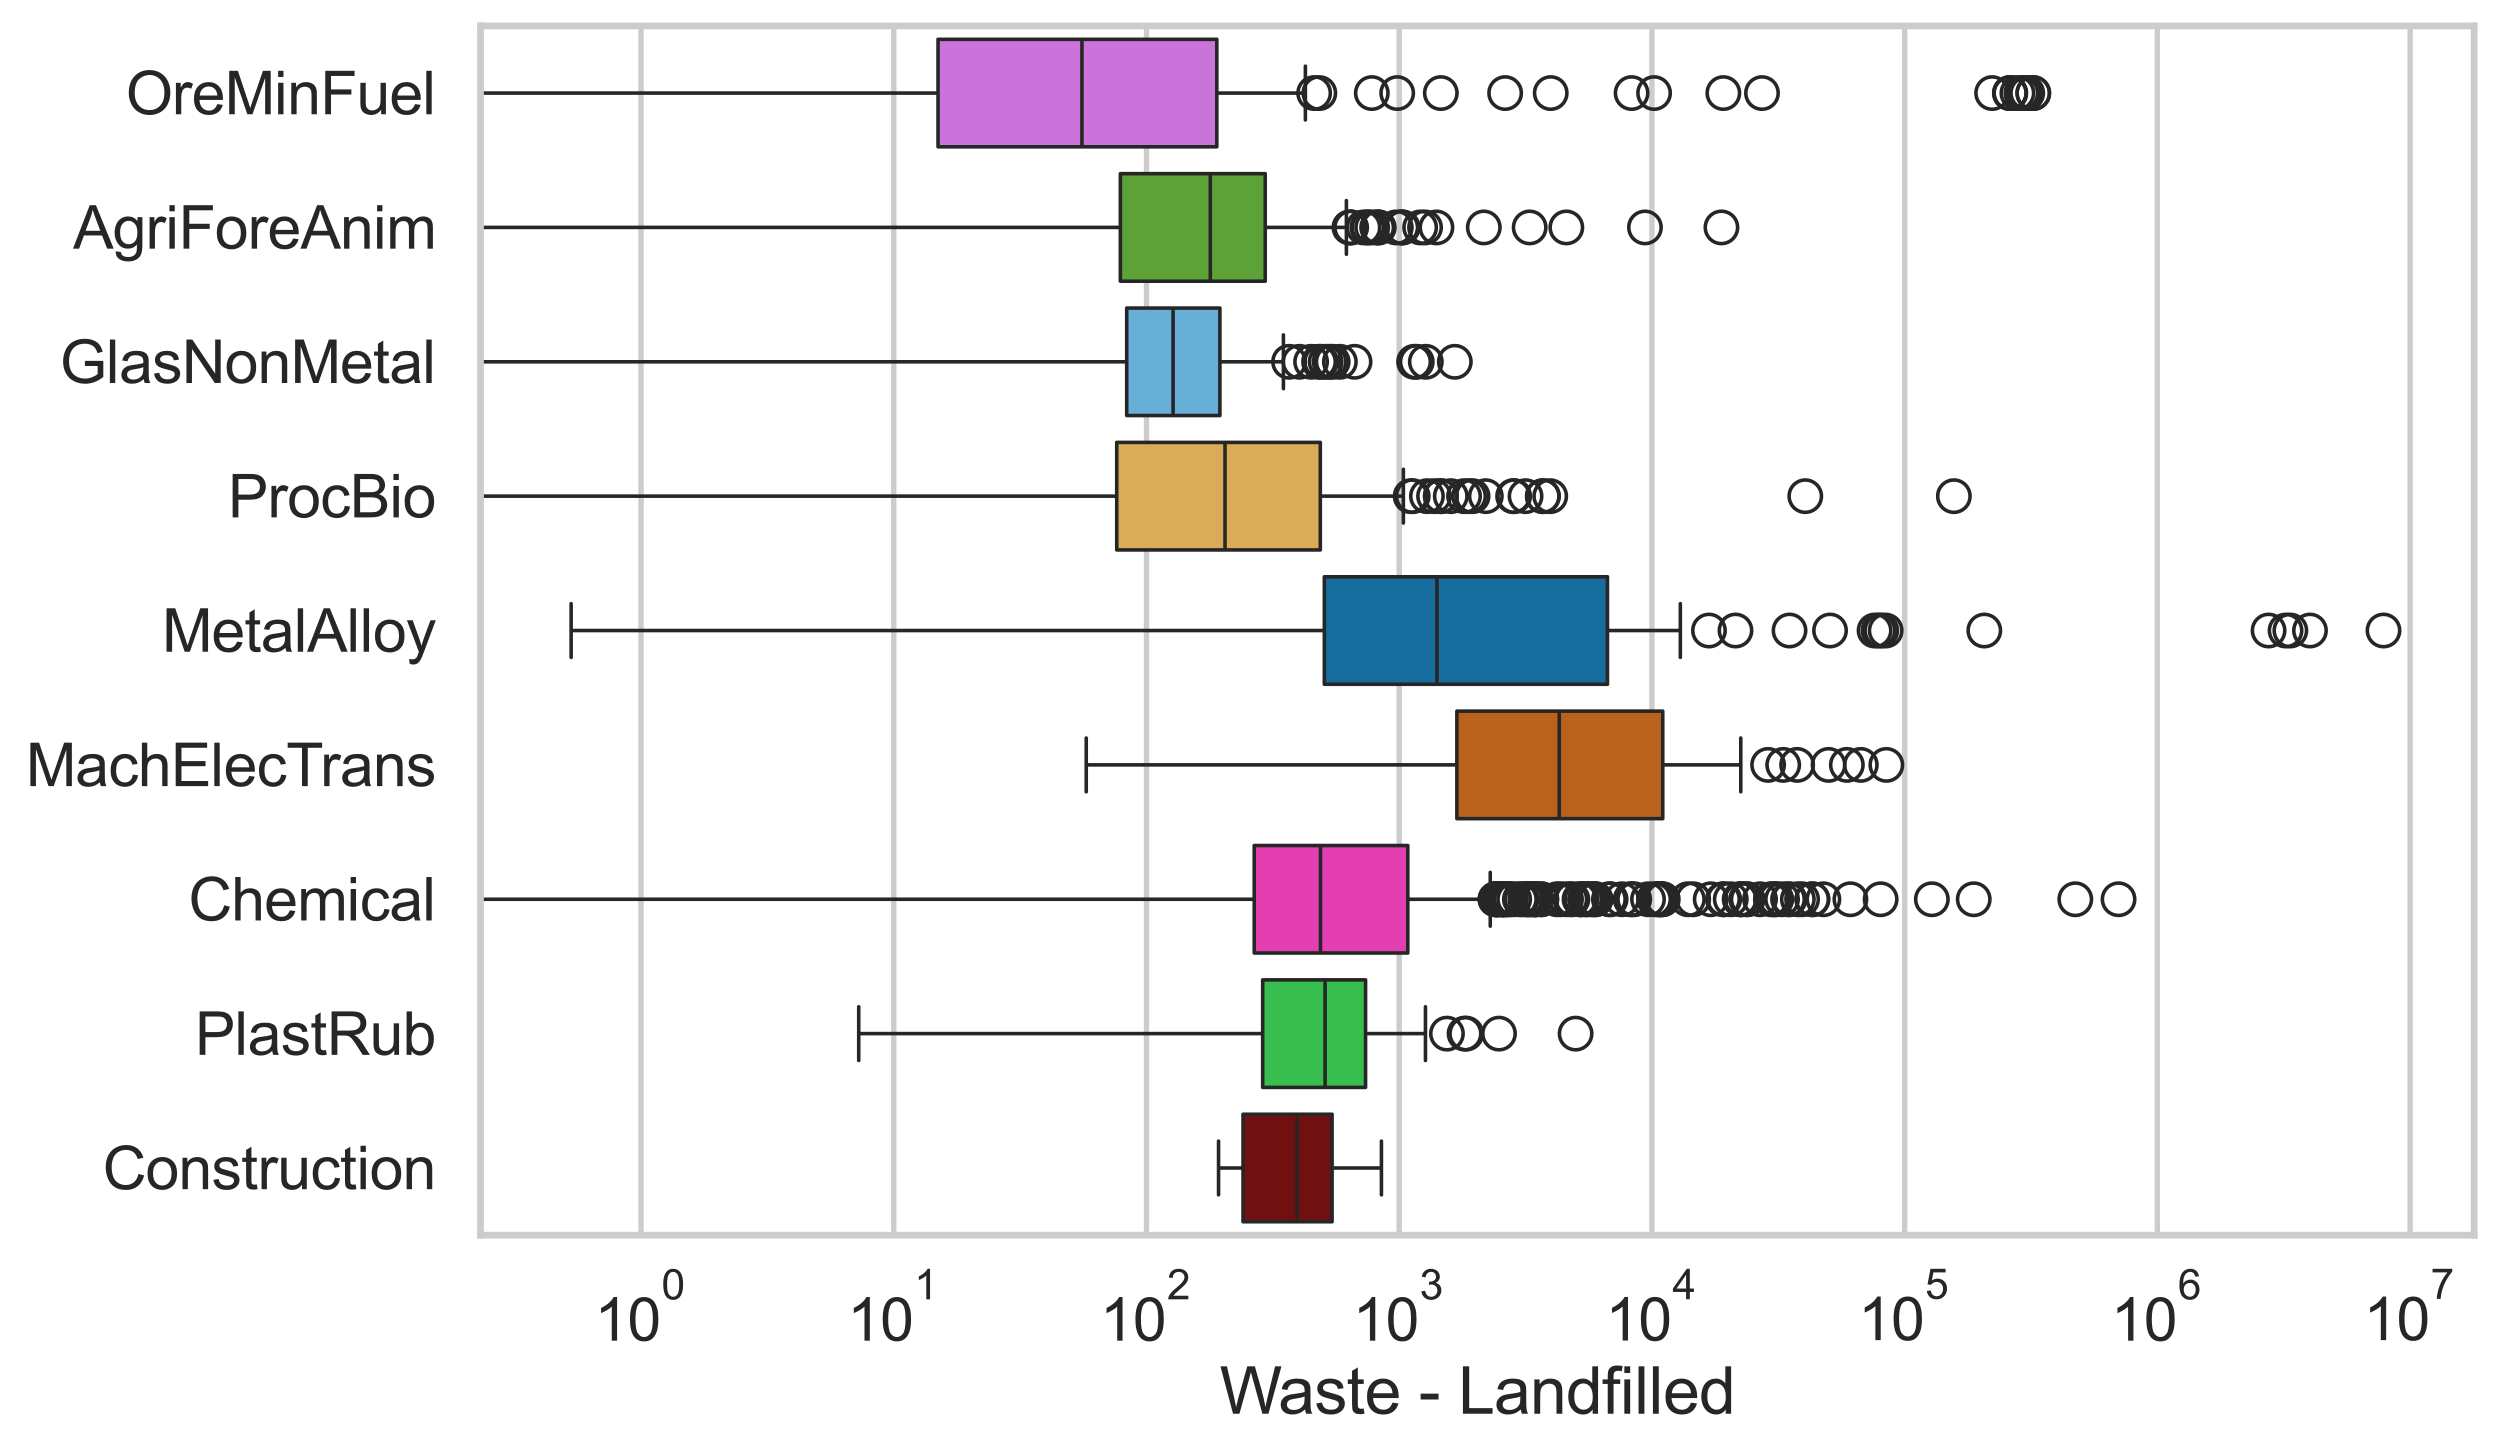 <?xml version="1.0" encoding="utf-8" standalone="no"?>
<!DOCTYPE svg PUBLIC "-//W3C//DTD SVG 1.1//EN"
  "http://www.w3.org/Graphics/SVG/1.1/DTD/svg11.dtd">
<svg xmlns:xlink="http://www.w3.org/1999/xlink" width="695.577pt" height="404.121pt" viewBox="0 0 695.577 404.121" xmlns="http://www.w3.org/2000/svg" version="1.1">
 <defs>
  <style type="text/css">*{stroke-linejoin: round; stroke-linecap: butt}</style>
 </defs>
 <g id="figure_1">
  <g id="patch_1">
   <path d="M 0 404.121 
L 695.577 404.121 
L 695.577 0 
L 0 0 
z
" style="fill: #ffffff"/>
  </g>
  <g id="axes_1">
   <g id="patch_2">
    <path d="M 133.697 343.665 
L 688.377 343.665 
L 688.377 7.2 
L 133.697 7.2 
z
" style="fill: #ffffff"/>
   </g>
   <g id="matplotlib.axis_1">
    <g id="xtick_1">
     <g id="line2d_1">
      <path d="M 178.354 343.665 
L 178.354 7.2 
" clip-path="url(#p65a5000cfd)" style="fill: none; stroke: #cccccc; stroke-width: 1.5; stroke-linecap: round"/>
     </g>
     <g id="text_1">
      <!-- $\mathdefault{10^{0}}$ -->
      <g style="fill: #262626" transform="translate(165.401 373.18) scale(0.165 -0.165)">
       <defs>
        <path id="ArialMT-31" d="M 2384 0 
L 1822 0 
L 1822 3584 
Q 1619 3391 1289 3197 
Q 959 3003 697 2906 
L 697 3450 
Q 1169 3672 1522 3987 
Q 1875 4303 2022 4600 
L 2384 4600 
L 2384 0 
z
" transform="scale(0.016)"/>
        <path id="ArialMT-30" d="M 266 2259 
Q 266 3072 433 3567 
Q 600 4063 929 4331 
Q 1259 4600 1759 4600 
Q 2128 4600 2406 4451 
Q 2684 4303 2865 4023 
Q 3047 3744 3150 3342 
Q 3253 2941 3253 2259 
Q 3253 1453 3087 958 
Q 2922 463 2592 192 
Q 2263 -78 1759 -78 
Q 1097 -78 719 397 
Q 266 969 266 2259 
z
M 844 2259 
Q 844 1131 1108 757 
Q 1372 384 1759 384 
Q 2147 384 2411 759 
Q 2675 1134 2675 2259 
Q 2675 3391 2411 3762 
Q 2147 4134 1753 4134 
Q 1366 4134 1134 3806 
Q 844 3388 844 2259 
z
" transform="scale(0.016)"/>
       </defs>
       <use xlink:href="#ArialMT-31" transform="translate(0 0.994)"/>
       <use xlink:href="#ArialMT-30" transform="translate(55.615 0.994)"/>
       <use xlink:href="#ArialMT-30" transform="translate(112.973 70.688) scale(0.7)"/>
      </g>
     </g>
    </g>
    <g id="xtick_2">
     <g id="line2d_2">
      <path d="M 248.669 343.665 
L 248.669 7.2 
" clip-path="url(#p65a5000cfd)" style="fill: none; stroke: #cccccc; stroke-width: 1.5; stroke-linecap: round"/>
     </g>
     <g id="text_2">
      <!-- $\mathdefault{10^{1}}$ -->
      <g style="fill: #262626" transform="translate(235.717 373.18) scale(0.165 -0.165)">
       <use xlink:href="#ArialMT-31" transform="translate(0 0.994)"/>
       <use xlink:href="#ArialMT-30" transform="translate(55.615 0.994)"/>
       <use xlink:href="#ArialMT-31" transform="translate(112.973 70.688) scale(0.7)"/>
      </g>
     </g>
    </g>
    <g id="xtick_3">
     <g id="line2d_3">
      <path d="M 318.984 343.665 
L 318.984 7.2 
" clip-path="url(#p65a5000cfd)" style="fill: none; stroke: #cccccc; stroke-width: 1.5; stroke-linecap: round"/>
     </g>
     <g id="text_3">
      <!-- $\mathdefault{10^{2}}$ -->
      <g style="fill: #262626" transform="translate(306.032 373.18) scale(0.165 -0.165)">
       <defs>
        <path id="ArialMT-32" d="M 3222 541 
L 3222 0 
L 194 0 
Q 188 203 259 391 
Q 375 700 629 1000 
Q 884 1300 1366 1694 
Q 2113 2306 2375 2664 
Q 2638 3022 2638 3341 
Q 2638 3675 2398 3904 
Q 2159 4134 1775 4134 
Q 1369 4134 1125 3890 
Q 881 3647 878 3216 
L 300 3275 
Q 359 3922 746 4261 
Q 1134 4600 1788 4600 
Q 2447 4600 2831 4234 
Q 3216 3869 3216 3328 
Q 3216 3053 3103 2787 
Q 2991 2522 2730 2228 
Q 2469 1934 1863 1422 
Q 1356 997 1212 845 
Q 1069 694 975 541 
L 3222 541 
z
" transform="scale(0.016)"/>
       </defs>
       <use xlink:href="#ArialMT-31" transform="translate(0 0.994)"/>
       <use xlink:href="#ArialMT-30" transform="translate(55.615 0.994)"/>
       <use xlink:href="#ArialMT-32" transform="translate(112.973 70.688) scale(0.7)"/>
      </g>
     </g>
    </g>
    <g id="xtick_4">
     <g id="line2d_4">
      <path d="M 389.3 343.665 
L 389.3 7.2 
" clip-path="url(#p65a5000cfd)" style="fill: none; stroke: #cccccc; stroke-width: 1.5; stroke-linecap: round"/>
     </g>
     <g id="text_4">
      <!-- $\mathdefault{10^{3}}$ -->
      <g style="fill: #262626" transform="translate(376.347 373.18) scale(0.165 -0.165)">
       <defs>
        <path id="ArialMT-33" d="M 269 1209 
L 831 1284 
Q 928 806 1161 595 
Q 1394 384 1728 384 
Q 2125 384 2398 659 
Q 2672 934 2672 1341 
Q 2672 1728 2419 1979 
Q 2166 2231 1775 2231 
Q 1616 2231 1378 2169 
L 1441 2663 
Q 1497 2656 1531 2656 
Q 1891 2656 2178 2843 
Q 2466 3031 2466 3422 
Q 2466 3731 2256 3934 
Q 2047 4138 1716 4138 
Q 1388 4138 1169 3931 
Q 950 3725 888 3313 
L 325 3413 
Q 428 3978 793 4289 
Q 1159 4600 1703 4600 
Q 2078 4600 2393 4439 
Q 2709 4278 2876 4000 
Q 3044 3722 3044 3409 
Q 3044 3113 2884 2869 
Q 2725 2625 2413 2481 
Q 2819 2388 3044 2092 
Q 3269 1797 3269 1353 
Q 3269 753 2831 336 
Q 2394 -81 1725 -81 
Q 1122 -81 723 278 
Q 325 638 269 1209 
z
" transform="scale(0.016)"/>
       </defs>
       <use xlink:href="#ArialMT-31" transform="translate(0 0.994)"/>
       <use xlink:href="#ArialMT-30" transform="translate(55.615 0.994)"/>
       <use xlink:href="#ArialMT-33" transform="translate(112.973 70.688) scale(0.7)"/>
      </g>
     </g>
    </g>
    <g id="xtick_5">
     <g id="line2d_5">
      <path d="M 459.615 343.665 
L 459.615 7.2 
" clip-path="url(#p65a5000cfd)" style="fill: none; stroke: #cccccc; stroke-width: 1.5; stroke-linecap: round"/>
     </g>
     <g id="text_5">
      <!-- $\mathdefault{10^{4}}$ -->
      <g style="fill: #262626" transform="translate(446.662 373.015) scale(0.165 -0.165)">
       <defs>
        <path id="ArialMT-34" d="M 2069 0 
L 2069 1097 
L 81 1097 
L 81 1613 
L 2172 4581 
L 2631 4581 
L 2631 1613 
L 3250 1613 
L 3250 1097 
L 2631 1097 
L 2631 0 
L 2069 0 
z
M 2069 1613 
L 2069 3678 
L 634 1613 
L 2069 1613 
z
" transform="scale(0.016)"/>
       </defs>
       <use xlink:href="#ArialMT-31" transform="translate(0 0.202)"/>
       <use xlink:href="#ArialMT-30" transform="translate(55.615 0.202)"/>
       <use xlink:href="#ArialMT-34" transform="translate(112.973 69.895) scale(0.7)"/>
      </g>
     </g>
    </g>
    <g id="xtick_6">
     <g id="line2d_6">
      <path d="M 529.93 343.665 
L 529.93 7.2 
" clip-path="url(#p65a5000cfd)" style="fill: none; stroke: #cccccc; stroke-width: 1.5; stroke-linecap: round"/>
     </g>
     <g id="text_6">
      <!-- $\mathdefault{10^{5}}$ -->
      <g style="fill: #262626" transform="translate(516.978 373.015) scale(0.165 -0.165)">
       <defs>
        <path id="ArialMT-35" d="M 266 1200 
L 856 1250 
Q 922 819 1161 601 
Q 1400 384 1738 384 
Q 2144 384 2425 690 
Q 2706 997 2706 1503 
Q 2706 1984 2436 2262 
Q 2166 2541 1728 2541 
Q 1456 2541 1237 2417 
Q 1019 2294 894 2097 
L 366 2166 
L 809 4519 
L 3088 4519 
L 3088 3981 
L 1259 3981 
L 1013 2750 
Q 1425 3038 1878 3038 
Q 2478 3038 2890 2622 
Q 3303 2206 3303 1553 
Q 3303 931 2941 478 
Q 2500 -78 1738 -78 
Q 1113 -78 717 272 
Q 322 622 266 1200 
z
" transform="scale(0.016)"/>
       </defs>
       <use xlink:href="#ArialMT-31" transform="translate(0 0.88)"/>
       <use xlink:href="#ArialMT-30" transform="translate(55.615 0.88)"/>
       <use xlink:href="#ArialMT-35" transform="translate(112.973 70.573) scale(0.7)"/>
      </g>
     </g>
    </g>
    <g id="xtick_7">
     <g id="line2d_7">
      <path d="M 600.245 343.665 
L 600.245 7.2 
" clip-path="url(#p65a5000cfd)" style="fill: none; stroke: #cccccc; stroke-width: 1.5; stroke-linecap: round"/>
     </g>
     <g id="text_7">
      <!-- $\mathdefault{10^{6}}$ -->
      <g style="fill: #262626" transform="translate(587.293 373.18) scale(0.165 -0.165)">
       <defs>
        <path id="ArialMT-36" d="M 3184 3459 
L 2625 3416 
Q 2550 3747 2413 3897 
Q 2184 4138 1850 4138 
Q 1581 4138 1378 3988 
Q 1113 3794 959 3422 
Q 806 3050 800 2363 
Q 1003 2672 1297 2822 
Q 1591 2972 1913 2972 
Q 2475 2972 2870 2558 
Q 3266 2144 3266 1488 
Q 3266 1056 3080 686 
Q 2894 316 2569 119 
Q 2244 -78 1831 -78 
Q 1128 -78 684 439 
Q 241 956 241 2144 
Q 241 3472 731 4075 
Q 1159 4600 1884 4600 
Q 2425 4600 2770 4297 
Q 3116 3994 3184 3459 
z
M 888 1484 
Q 888 1194 1011 928 
Q 1134 663 1356 523 
Q 1578 384 1822 384 
Q 2178 384 2434 671 
Q 2691 959 2691 1453 
Q 2691 1928 2437 2201 
Q 2184 2475 1800 2475 
Q 1419 2475 1153 2201 
Q 888 1928 888 1484 
z
" transform="scale(0.016)"/>
       </defs>
       <use xlink:href="#ArialMT-31" transform="translate(0 0.994)"/>
       <use xlink:href="#ArialMT-30" transform="translate(55.615 0.994)"/>
       <use xlink:href="#ArialMT-36" transform="translate(112.973 70.688) scale(0.7)"/>
      </g>
     </g>
    </g>
    <g id="xtick_8">
     <g id="line2d_8">
      <path d="M 670.56 343.665 
L 670.56 7.2 
" clip-path="url(#p65a5000cfd)" style="fill: none; stroke: #cccccc; stroke-width: 1.5; stroke-linecap: round"/>
     </g>
     <g id="text_8">
      <!-- $\mathdefault{10^{7}}$ -->
      <g style="fill: #262626" transform="translate(657.608 373.015) scale(0.165 -0.165)">
       <defs>
        <path id="ArialMT-37" d="M 303 3981 
L 303 4522 
L 3269 4522 
L 3269 4084 
Q 2831 3619 2401 2847 
Q 1972 2075 1738 1259 
Q 1569 684 1522 0 
L 944 0 
Q 953 541 1156 1306 
Q 1359 2072 1739 2783 
Q 2119 3494 2547 3981 
L 303 3981 
z
" transform="scale(0.016)"/>
       </defs>
       <use xlink:href="#ArialMT-31" transform="translate(0 0.847)"/>
       <use xlink:href="#ArialMT-30" transform="translate(55.615 0.847)"/>
       <use xlink:href="#ArialMT-37" transform="translate(112.973 70.541) scale(0.7)"/>
      </g>
     </g>
    </g>
    <g id="xtick_9"/>
    <g id="xtick_10"/>
    <g id="xtick_11"/>
    <g id="xtick_12"/>
    <g id="xtick_13"/>
    <g id="xtick_14"/>
    <g id="xtick_15"/>
    <g id="xtick_16"/>
    <g id="xtick_17"/>
    <g id="xtick_18"/>
    <g id="xtick_19"/>
    <g id="xtick_20"/>
    <g id="xtick_21"/>
    <g id="xtick_22"/>
    <g id="xtick_23"/>
    <g id="xtick_24"/>
    <g id="xtick_25"/>
    <g id="xtick_26"/>
    <g id="xtick_27"/>
    <g id="xtick_28"/>
    <g id="xtick_29"/>
    <g id="xtick_30"/>
    <g id="xtick_31"/>
    <g id="xtick_32"/>
    <g id="xtick_33"/>
    <g id="xtick_34"/>
    <g id="xtick_35"/>
    <g id="xtick_36"/>
    <g id="xtick_37"/>
    <g id="xtick_38"/>
    <g id="xtick_39"/>
    <g id="xtick_40"/>
    <g id="xtick_41"/>
    <g id="xtick_42"/>
    <g id="xtick_43"/>
    <g id="xtick_44"/>
    <g id="xtick_45"/>
    <g id="xtick_46"/>
    <g id="xtick_47"/>
    <g id="xtick_48"/>
    <g id="xtick_49"/>
    <g id="xtick_50"/>
    <g id="xtick_51"/>
    <g id="xtick_52"/>
    <g id="xtick_53"/>
    <g id="xtick_54"/>
    <g id="xtick_55"/>
    <g id="xtick_56"/>
    <g id="xtick_57"/>
    <g id="xtick_58"/>
    <g id="xtick_59"/>
    <g id="xtick_60"/>
    <g id="xtick_61"/>
    <g id="xtick_62"/>
    <g id="xtick_63"/>
    <g id="xtick_64"/>
    <g id="xtick_65"/>
    <g id="xtick_66"/>
    <g id="xtick_67"/>
    <g id="xtick_68"/>
    <g id="xtick_69"/>
    <g id="xtick_70"/>
    <g id="xtick_71"/>
    <g id="text_9">
     <!-- Waste - Landfilled -->
     <g style="fill: #262626" transform="translate(339.344 393.344) scale(0.18 -0.18)">
      <defs>
       <path id="ArialMT-57" d="M 1294 0 
L 78 4581 
L 700 4581 
L 1397 1578 
Q 1509 1106 1591 641 
Q 1766 1375 1797 1488 
L 2669 4581 
L 3400 4581 
L 4056 2263 
Q 4303 1400 4413 641 
Q 4500 1075 4641 1638 
L 5359 4581 
L 5969 4581 
L 4713 0 
L 4128 0 
L 3163 3491 
Q 3041 3928 3019 4028 
Q 2947 3713 2884 3491 
L 1913 0 
L 1294 0 
z
" transform="scale(0.016)"/>
       <path id="ArialMT-61" d="M 2588 409 
Q 2275 144 1986 34 
Q 1697 -75 1366 -75 
Q 819 -75 525 192 
Q 231 459 231 875 
Q 231 1119 342 1320 
Q 453 1522 633 1644 
Q 813 1766 1038 1828 
Q 1203 1872 1538 1913 
Q 2219 1994 2541 2106 
Q 2544 2222 2544 2253 
Q 2544 2597 2384 2738 
Q 2169 2928 1744 2928 
Q 1347 2928 1158 2789 
Q 969 2650 878 2297 
L 328 2372 
Q 403 2725 575 2942 
Q 747 3159 1072 3276 
Q 1397 3394 1825 3394 
Q 2250 3394 2515 3294 
Q 2781 3194 2906 3042 
Q 3031 2891 3081 2659 
Q 3109 2516 3109 2141 
L 3109 1391 
Q 3109 606 3145 398 
Q 3181 191 3288 0 
L 2700 0 
Q 2613 175 2588 409 
z
M 2541 1666 
Q 2234 1541 1622 1453 
Q 1275 1403 1131 1340 
Q 988 1278 909 1158 
Q 831 1038 831 891 
Q 831 666 1001 516 
Q 1172 366 1500 366 
Q 1825 366 2078 508 
Q 2331 650 2450 897 
Q 2541 1088 2541 1459 
L 2541 1666 
z
" transform="scale(0.016)"/>
       <path id="ArialMT-73" d="M 197 991 
L 753 1078 
Q 800 744 1014 566 
Q 1228 388 1613 388 
Q 2000 388 2187 545 
Q 2375 703 2375 916 
Q 2375 1106 2209 1216 
Q 2094 1291 1634 1406 
Q 1016 1563 777 1677 
Q 538 1791 414 1992 
Q 291 2194 291 2438 
Q 291 2659 392 2848 
Q 494 3038 669 3163 
Q 800 3259 1026 3326 
Q 1253 3394 1513 3394 
Q 1903 3394 2198 3281 
Q 2494 3169 2634 2976 
Q 2775 2784 2828 2463 
L 2278 2388 
Q 2241 2644 2061 2787 
Q 1881 2931 1553 2931 
Q 1166 2931 1000 2803 
Q 834 2675 834 2503 
Q 834 2394 903 2306 
Q 972 2216 1119 2156 
Q 1203 2125 1616 2013 
Q 2213 1853 2448 1751 
Q 2684 1650 2818 1456 
Q 2953 1263 2953 975 
Q 2953 694 2789 445 
Q 2625 197 2315 61 
Q 2006 -75 1616 -75 
Q 969 -75 630 194 
Q 291 463 197 991 
z
" transform="scale(0.016)"/>
       <path id="ArialMT-74" d="M 1650 503 
L 1731 6 
Q 1494 -44 1306 -44 
Q 1000 -44 831 53 
Q 663 150 594 308 
Q 525 466 525 972 
L 525 2881 
L 113 2881 
L 113 3319 
L 525 3319 
L 525 4141 
L 1084 4478 
L 1084 3319 
L 1650 3319 
L 1650 2881 
L 1084 2881 
L 1084 941 
Q 1084 700 1114 631 
Q 1144 563 1211 522 
Q 1278 481 1403 481 
Q 1497 481 1650 503 
z
" transform="scale(0.016)"/>
       <path id="ArialMT-65" d="M 2694 1069 
L 3275 997 
Q 3138 488 2766 206 
Q 2394 -75 1816 -75 
Q 1088 -75 661 373 
Q 234 822 234 1631 
Q 234 2469 665 2931 
Q 1097 3394 1784 3394 
Q 2450 3394 2872 2941 
Q 3294 2488 3294 1666 
Q 3294 1616 3291 1516 
L 816 1516 
Q 847 969 1125 678 
Q 1403 388 1819 388 
Q 2128 388 2347 550 
Q 2566 713 2694 1069 
z
M 847 1978 
L 2700 1978 
Q 2663 2397 2488 2606 
Q 2219 2931 1791 2931 
Q 1403 2931 1139 2672 
Q 875 2413 847 1978 
z
" transform="scale(0.016)"/>
       <path id="ArialMT-20" transform="scale(0.016)"/>
       <path id="ArialMT-2d" d="M 203 1375 
L 203 1941 
L 1931 1941 
L 1931 1375 
L 203 1375 
z
" transform="scale(0.016)"/>
       <path id="ArialMT-4c" d="M 469 0 
L 469 4581 
L 1075 4581 
L 1075 541 
L 3331 541 
L 3331 0 
L 469 0 
z
" transform="scale(0.016)"/>
       <path id="ArialMT-6e" d="M 422 0 
L 422 3319 
L 928 3319 
L 928 2847 
Q 1294 3394 1984 3394 
Q 2284 3394 2536 3286 
Q 2788 3178 2913 3003 
Q 3038 2828 3088 2588 
Q 3119 2431 3119 2041 
L 3119 0 
L 2556 0 
L 2556 2019 
Q 2556 2363 2490 2533 
Q 2425 2703 2258 2804 
Q 2091 2906 1866 2906 
Q 1506 2906 1245 2678 
Q 984 2450 984 1813 
L 984 0 
L 422 0 
z
" transform="scale(0.016)"/>
       <path id="ArialMT-64" d="M 2575 0 
L 2575 419 
Q 2259 -75 1647 -75 
Q 1250 -75 917 144 
Q 584 363 401 755 
Q 219 1147 219 1656 
Q 219 2153 384 2558 
Q 550 2963 881 3178 
Q 1213 3394 1622 3394 
Q 1922 3394 2156 3267 
Q 2391 3141 2538 2938 
L 2538 4581 
L 3097 4581 
L 3097 0 
L 2575 0 
z
M 797 1656 
Q 797 1019 1065 703 
Q 1334 388 1700 388 
Q 2069 388 2326 689 
Q 2584 991 2584 1609 
Q 2584 2291 2321 2609 
Q 2059 2928 1675 2928 
Q 1300 2928 1048 2622 
Q 797 2316 797 1656 
z
" transform="scale(0.016)"/>
       <path id="ArialMT-66" d="M 556 0 
L 556 2881 
L 59 2881 
L 59 3319 
L 556 3319 
L 556 3672 
Q 556 4006 616 4169 
Q 697 4388 901 4523 
Q 1106 4659 1475 4659 
Q 1713 4659 2000 4603 
L 1916 4113 
Q 1741 4144 1584 4144 
Q 1328 4144 1222 4034 
Q 1116 3925 1116 3625 
L 1116 3319 
L 1763 3319 
L 1763 2881 
L 1116 2881 
L 1116 0 
L 556 0 
z
" transform="scale(0.016)"/>
       <path id="ArialMT-69" d="M 425 3934 
L 425 4581 
L 988 4581 
L 988 3934 
L 425 3934 
z
M 425 0 
L 425 3319 
L 988 3319 
L 988 0 
L 425 0 
z
" transform="scale(0.016)"/>
       <path id="ArialMT-6c" d="M 409 0 
L 409 4581 
L 972 4581 
L 972 0 
L 409 0 
z
" transform="scale(0.016)"/>
      </defs>
      <use xlink:href="#ArialMT-57"/>
      <use xlink:href="#ArialMT-61" transform="translate(90.635 0)"/>
      <use xlink:href="#ArialMT-73" transform="translate(146.25 0)"/>
      <use xlink:href="#ArialMT-74" transform="translate(196.25 0)"/>
      <use xlink:href="#ArialMT-65" transform="translate(224.033 0)"/>
      <use xlink:href="#ArialMT-20" transform="translate(279.648 0)"/>
      <use xlink:href="#ArialMT-2d" transform="translate(307.432 0)"/>
      <use xlink:href="#ArialMT-20" transform="translate(340.732 0)"/>
      <use xlink:href="#ArialMT-4c" transform="translate(368.516 0)"/>
      <use xlink:href="#ArialMT-61" transform="translate(424.131 0)"/>
      <use xlink:href="#ArialMT-6e" transform="translate(479.746 0)"/>
      <use xlink:href="#ArialMT-64" transform="translate(535.361 0)"/>
      <use xlink:href="#ArialMT-66" transform="translate(590.977 0)"/>
      <use xlink:href="#ArialMT-69" transform="translate(618.76 0)"/>
      <use xlink:href="#ArialMT-6c" transform="translate(640.977 0)"/>
      <use xlink:href="#ArialMT-6c" transform="translate(663.193 0)"/>
      <use xlink:href="#ArialMT-65" transform="translate(685.41 0)"/>
      <use xlink:href="#ArialMT-64" transform="translate(741.025 0)"/>
     </g>
    </g>
   </g>
   <g id="matplotlib.axis_2">
    <g id="ytick_1">
     <g id="text_10">
      <!-- OreMinFuel -->
      <g style="fill: #262626" transform="translate(35.013 31.798) scale(0.165 -0.165)">
       <defs>
        <path id="ArialMT-4f" d="M 309 2231 
Q 309 3372 921 4017 
Q 1534 4663 2503 4663 
Q 3138 4663 3647 4359 
Q 4156 4056 4423 3514 
Q 4691 2972 4691 2284 
Q 4691 1588 4409 1038 
Q 4128 488 3612 205 
Q 3097 -78 2500 -78 
Q 1853 -78 1343 234 
Q 834 547 571 1087 
Q 309 1628 309 2231 
z
M 934 2222 
Q 934 1394 1379 917 
Q 1825 441 2497 441 
Q 3181 441 3623 922 
Q 4066 1403 4066 2288 
Q 4066 2847 3877 3264 
Q 3688 3681 3323 3911 
Q 2959 4141 2506 4141 
Q 1863 4141 1398 3698 
Q 934 3256 934 2222 
z
" transform="scale(0.016)"/>
        <path id="ArialMT-72" d="M 416 0 
L 416 3319 
L 922 3319 
L 922 2816 
Q 1116 3169 1280 3281 
Q 1444 3394 1641 3394 
Q 1925 3394 2219 3213 
L 2025 2691 
Q 1819 2813 1613 2813 
Q 1428 2813 1281 2702 
Q 1134 2591 1072 2394 
Q 978 2094 978 1738 
L 978 0 
L 416 0 
z
" transform="scale(0.016)"/>
        <path id="ArialMT-4d" d="M 475 0 
L 475 4581 
L 1388 4581 
L 2472 1338 
Q 2622 884 2691 659 
Q 2769 909 2934 1394 
L 4031 4581 
L 4847 4581 
L 4847 0 
L 4263 0 
L 4263 3834 
L 2931 0 
L 2384 0 
L 1059 3900 
L 1059 0 
L 475 0 
z
" transform="scale(0.016)"/>
        <path id="ArialMT-46" d="M 525 0 
L 525 4581 
L 3616 4581 
L 3616 4041 
L 1131 4041 
L 1131 2622 
L 3281 2622 
L 3281 2081 
L 1131 2081 
L 1131 0 
L 525 0 
z
" transform="scale(0.016)"/>
        <path id="ArialMT-75" d="M 2597 0 
L 2597 488 
Q 2209 -75 1544 -75 
Q 1250 -75 995 37 
Q 741 150 617 320 
Q 494 491 444 738 
Q 409 903 409 1263 
L 409 3319 
L 972 3319 
L 972 1478 
Q 972 1038 1006 884 
Q 1059 663 1231 536 
Q 1403 409 1656 409 
Q 1909 409 2131 539 
Q 2353 669 2445 892 
Q 2538 1116 2538 1541 
L 2538 3319 
L 3100 3319 
L 3100 0 
L 2597 0 
z
" transform="scale(0.016)"/>
       </defs>
       <use xlink:href="#ArialMT-4f"/>
       <use xlink:href="#ArialMT-72" transform="translate(77.783 0)"/>
       <use xlink:href="#ArialMT-65" transform="translate(111.084 0)"/>
       <use xlink:href="#ArialMT-4d" transform="translate(166.699 0)"/>
       <use xlink:href="#ArialMT-69" transform="translate(250 0)"/>
       <use xlink:href="#ArialMT-6e" transform="translate(272.217 0)"/>
       <use xlink:href="#ArialMT-46" transform="translate(327.832 0)"/>
       <use xlink:href="#ArialMT-75" transform="translate(388.916 0)"/>
       <use xlink:href="#ArialMT-65" transform="translate(444.531 0)"/>
       <use xlink:href="#ArialMT-6c" transform="translate(500.146 0)"/>
      </g>
     </g>
    </g>
    <g id="ytick_2">
     <g id="text_11">
      <!-- AgriForeAnim -->
      <g style="fill: #262626" transform="translate(20.341 69.183) scale(0.165 -0.165)">
       <defs>
        <path id="ArialMT-41" d="M -9 0 
L 1750 4581 
L 2403 4581 
L 4278 0 
L 3588 0 
L 3053 1388 
L 1138 1388 
L 634 0 
L -9 0 
z
M 1313 1881 
L 2866 1881 
L 2388 3150 
Q 2169 3728 2063 4100 
Q 1975 3659 1816 3225 
L 1313 1881 
z
" transform="scale(0.016)"/>
        <path id="ArialMT-67" d="M 319 -275 
L 866 -356 
Q 900 -609 1056 -725 
Q 1266 -881 1628 -881 
Q 2019 -881 2231 -725 
Q 2444 -569 2519 -288 
Q 2563 -116 2559 434 
Q 2191 0 1641 0 
Q 956 0 581 494 
Q 206 988 206 1678 
Q 206 2153 378 2554 
Q 550 2956 876 3175 
Q 1203 3394 1644 3394 
Q 2231 3394 2613 2919 
L 2613 3319 
L 3131 3319 
L 3131 450 
Q 3131 -325 2973 -648 
Q 2816 -972 2473 -1159 
Q 2131 -1347 1631 -1347 
Q 1038 -1347 672 -1080 
Q 306 -813 319 -275 
z
M 784 1719 
Q 784 1066 1043 766 
Q 1303 466 1694 466 
Q 2081 466 2343 764 
Q 2606 1063 2606 1700 
Q 2606 2309 2336 2618 
Q 2066 2928 1684 2928 
Q 1309 2928 1046 2623 
Q 784 2319 784 1719 
z
" transform="scale(0.016)"/>
        <path id="ArialMT-6f" d="M 213 1659 
Q 213 2581 725 3025 
Q 1153 3394 1769 3394 
Q 2453 3394 2887 2945 
Q 3322 2497 3322 1706 
Q 3322 1066 3130 698 
Q 2938 331 2570 128 
Q 2203 -75 1769 -75 
Q 1072 -75 642 372 
Q 213 819 213 1659 
z
M 791 1659 
Q 791 1022 1069 705 
Q 1347 388 1769 388 
Q 2188 388 2466 706 
Q 2744 1025 2744 1678 
Q 2744 2294 2464 2611 
Q 2184 2928 1769 2928 
Q 1347 2928 1069 2612 
Q 791 2297 791 1659 
z
" transform="scale(0.016)"/>
        <path id="ArialMT-6d" d="M 422 0 
L 422 3319 
L 925 3319 
L 925 2853 
Q 1081 3097 1340 3245 
Q 1600 3394 1931 3394 
Q 2300 3394 2536 3241 
Q 2772 3088 2869 2813 
Q 3263 3394 3894 3394 
Q 4388 3394 4653 3120 
Q 4919 2847 4919 2278 
L 4919 0 
L 4359 0 
L 4359 2091 
Q 4359 2428 4304 2576 
Q 4250 2725 4106 2815 
Q 3963 2906 3769 2906 
Q 3419 2906 3187 2673 
Q 2956 2441 2956 1928 
L 2956 0 
L 2394 0 
L 2394 2156 
Q 2394 2531 2256 2718 
Q 2119 2906 1806 2906 
Q 1569 2906 1367 2781 
Q 1166 2656 1075 2415 
Q 984 2175 984 1722 
L 984 0 
L 422 0 
z
" transform="scale(0.016)"/>
       </defs>
       <use xlink:href="#ArialMT-41"/>
       <use xlink:href="#ArialMT-67" transform="translate(66.699 0)"/>
       <use xlink:href="#ArialMT-72" transform="translate(122.314 0)"/>
       <use xlink:href="#ArialMT-69" transform="translate(155.615 0)"/>
       <use xlink:href="#ArialMT-46" transform="translate(177.832 0)"/>
       <use xlink:href="#ArialMT-6f" transform="translate(238.916 0)"/>
       <use xlink:href="#ArialMT-72" transform="translate(294.531 0)"/>
       <use xlink:href="#ArialMT-65" transform="translate(327.832 0)"/>
       <use xlink:href="#ArialMT-41" transform="translate(383.447 0)"/>
       <use xlink:href="#ArialMT-6e" transform="translate(450.146 0)"/>
       <use xlink:href="#ArialMT-69" transform="translate(505.762 0)"/>
       <use xlink:href="#ArialMT-6d" transform="translate(527.979 0)"/>
      </g>
     </g>
    </g>
    <g id="ytick_3">
     <g id="text_12">
      <!-- GlasNonMetal -->
      <g style="fill: #262626" transform="translate(16.659 106.568) scale(0.165 -0.165)">
       <defs>
        <path id="ArialMT-47" d="M 2638 1797 
L 2638 2334 
L 4578 2338 
L 4578 638 
Q 4131 281 3656 101 
Q 3181 -78 2681 -78 
Q 2006 -78 1454 211 
Q 903 500 622 1047 
Q 341 1594 341 2269 
Q 341 2938 620 3517 
Q 900 4097 1425 4378 
Q 1950 4659 2634 4659 
Q 3131 4659 3532 4498 
Q 3934 4338 4162 4050 
Q 4391 3763 4509 3300 
L 3963 3150 
Q 3859 3500 3706 3700 
Q 3553 3900 3268 4020 
Q 2984 4141 2638 4141 
Q 2222 4141 1919 4014 
Q 1616 3888 1430 3681 
Q 1244 3475 1141 3228 
Q 966 2803 966 2306 
Q 966 1694 1177 1281 
Q 1388 869 1791 669 
Q 2194 469 2647 469 
Q 3041 469 3416 620 
Q 3791 772 3984 944 
L 3984 1797 
L 2638 1797 
z
" transform="scale(0.016)"/>
        <path id="ArialMT-4e" d="M 488 0 
L 488 4581 
L 1109 4581 
L 3516 984 
L 3516 4581 
L 4097 4581 
L 4097 0 
L 3475 0 
L 1069 3600 
L 1069 0 
L 488 0 
z
" transform="scale(0.016)"/>
       </defs>
       <use xlink:href="#ArialMT-47"/>
       <use xlink:href="#ArialMT-6c" transform="translate(77.783 0)"/>
       <use xlink:href="#ArialMT-61" transform="translate(100 0)"/>
       <use xlink:href="#ArialMT-73" transform="translate(155.615 0)"/>
       <use xlink:href="#ArialMT-4e" transform="translate(205.615 0)"/>
       <use xlink:href="#ArialMT-6f" transform="translate(277.832 0)"/>
       <use xlink:href="#ArialMT-6e" transform="translate(333.447 0)"/>
       <use xlink:href="#ArialMT-4d" transform="translate(389.062 0)"/>
       <use xlink:href="#ArialMT-65" transform="translate(472.363 0)"/>
       <use xlink:href="#ArialMT-74" transform="translate(527.979 0)"/>
       <use xlink:href="#ArialMT-61" transform="translate(555.762 0)"/>
       <use xlink:href="#ArialMT-6c" transform="translate(611.377 0)"/>
      </g>
     </g>
    </g>
    <g id="ytick_4">
     <g id="text_13">
      <!-- ProcBio -->
      <g style="fill: #262626" transform="translate(63.424 143.953) scale(0.165 -0.165)">
       <defs>
        <path id="ArialMT-50" d="M 494 0 
L 494 4581 
L 2222 4581 
Q 2678 4581 2919 4538 
Q 3256 4481 3484 4323 
Q 3713 4166 3852 3881 
Q 3991 3597 3991 3256 
Q 3991 2672 3619 2267 
Q 3247 1863 2275 1863 
L 1100 1863 
L 1100 0 
L 494 0 
z
M 1100 2403 
L 2284 2403 
Q 2872 2403 3119 2622 
Q 3366 2841 3366 3238 
Q 3366 3525 3220 3729 
Q 3075 3934 2838 4000 
Q 2684 4041 2272 4041 
L 1100 4041 
L 1100 2403 
z
" transform="scale(0.016)"/>
        <path id="ArialMT-63" d="M 2588 1216 
L 3141 1144 
Q 3050 572 2676 248 
Q 2303 -75 1759 -75 
Q 1078 -75 664 370 
Q 250 816 250 1647 
Q 250 2184 428 2587 
Q 606 2991 970 3192 
Q 1334 3394 1763 3394 
Q 2303 3394 2647 3120 
Q 2991 2847 3088 2344 
L 2541 2259 
Q 2463 2594 2264 2762 
Q 2066 2931 1784 2931 
Q 1359 2931 1093 2626 
Q 828 2322 828 1663 
Q 828 994 1084 691 
Q 1341 388 1753 388 
Q 2084 388 2306 591 
Q 2528 794 2588 1216 
z
" transform="scale(0.016)"/>
        <path id="ArialMT-42" d="M 469 0 
L 469 4581 
L 2188 4581 
Q 2713 4581 3030 4442 
Q 3347 4303 3526 4014 
Q 3706 3725 3706 3409 
Q 3706 3116 3547 2856 
Q 3388 2597 3066 2438 
Q 3481 2316 3704 2022 
Q 3928 1728 3928 1328 
Q 3928 1006 3792 729 
Q 3656 453 3456 303 
Q 3256 153 2954 76 
Q 2653 0 2216 0 
L 469 0 
z
M 1075 2656 
L 2066 2656 
Q 2469 2656 2644 2709 
Q 2875 2778 2992 2937 
Q 3109 3097 3109 3338 
Q 3109 3566 3000 3739 
Q 2891 3913 2687 3977 
Q 2484 4041 1991 4041 
L 1075 4041 
L 1075 2656 
z
M 1075 541 
L 2216 541 
Q 2509 541 2628 563 
Q 2838 600 2978 687 
Q 3119 775 3209 942 
Q 3300 1109 3300 1328 
Q 3300 1584 3169 1773 
Q 3038 1963 2805 2039 
Q 2572 2116 2134 2116 
L 1075 2116 
L 1075 541 
z
" transform="scale(0.016)"/>
       </defs>
       <use xlink:href="#ArialMT-50"/>
       <use xlink:href="#ArialMT-72" transform="translate(66.699 0)"/>
       <use xlink:href="#ArialMT-6f" transform="translate(100 0)"/>
       <use xlink:href="#ArialMT-63" transform="translate(155.615 0)"/>
       <use xlink:href="#ArialMT-42" transform="translate(205.615 0)"/>
       <use xlink:href="#ArialMT-69" transform="translate(272.314 0)"/>
       <use xlink:href="#ArialMT-6f" transform="translate(294.531 0)"/>
      </g>
     </g>
    </g>
    <g id="ytick_5">
     <g id="text_14">
      <!-- MetalAlloy -->
      <g style="fill: #262626" transform="translate(45.088 181.337) scale(0.165 -0.165)">
       <defs>
        <path id="ArialMT-79" d="M 397 -1278 
L 334 -750 
Q 519 -800 656 -800 
Q 844 -800 956 -737 
Q 1069 -675 1141 -563 
Q 1194 -478 1313 -144 
Q 1328 -97 1363 -6 
L 103 3319 
L 709 3319 
L 1400 1397 
Q 1534 1031 1641 628 
Q 1738 1016 1872 1384 
L 2581 3319 
L 3144 3319 
L 1881 -56 
Q 1678 -603 1566 -809 
Q 1416 -1088 1222 -1217 
Q 1028 -1347 759 -1347 
Q 597 -1347 397 -1278 
z
" transform="scale(0.016)"/>
       </defs>
       <use xlink:href="#ArialMT-4d"/>
       <use xlink:href="#ArialMT-65" transform="translate(83.301 0)"/>
       <use xlink:href="#ArialMT-74" transform="translate(138.916 0)"/>
       <use xlink:href="#ArialMT-61" transform="translate(166.699 0)"/>
       <use xlink:href="#ArialMT-6c" transform="translate(222.314 0)"/>
       <use xlink:href="#ArialMT-41" transform="translate(244.531 0)"/>
       <use xlink:href="#ArialMT-6c" transform="translate(311.23 0)"/>
       <use xlink:href="#ArialMT-6c" transform="translate(333.447 0)"/>
       <use xlink:href="#ArialMT-6f" transform="translate(355.664 0)"/>
       <use xlink:href="#ArialMT-79" transform="translate(411.279 0)"/>
      </g>
     </g>
    </g>
    <g id="ytick_6">
     <g id="text_15">
      <!-- MachElecTrans -->
      <g style="fill: #262626" transform="translate(7.2 218.722) scale(0.165 -0.165)">
       <defs>
        <path id="ArialMT-68" d="M 422 0 
L 422 4581 
L 984 4581 
L 984 2938 
Q 1378 3394 1978 3394 
Q 2347 3394 2619 3248 
Q 2891 3103 3008 2847 
Q 3125 2591 3125 2103 
L 3125 0 
L 2563 0 
L 2563 2103 
Q 2563 2525 2380 2717 
Q 2197 2909 1863 2909 
Q 1613 2909 1392 2779 
Q 1172 2650 1078 2428 
Q 984 2206 984 1816 
L 984 0 
L 422 0 
z
" transform="scale(0.016)"/>
        <path id="ArialMT-45" d="M 506 0 
L 506 4581 
L 3819 4581 
L 3819 4041 
L 1113 4041 
L 1113 2638 
L 3647 2638 
L 3647 2100 
L 1113 2100 
L 1113 541 
L 3925 541 
L 3925 0 
L 506 0 
z
" transform="scale(0.016)"/>
        <path id="ArialMT-54" d="M 1659 0 
L 1659 4041 
L 150 4041 
L 150 4581 
L 3781 4581 
L 3781 4041 
L 2266 4041 
L 2266 0 
L 1659 0 
z
" transform="scale(0.016)"/>
       </defs>
       <use xlink:href="#ArialMT-4d"/>
       <use xlink:href="#ArialMT-61" transform="translate(83.301 0)"/>
       <use xlink:href="#ArialMT-63" transform="translate(138.916 0)"/>
       <use xlink:href="#ArialMT-68" transform="translate(188.916 0)"/>
       <use xlink:href="#ArialMT-45" transform="translate(244.531 0)"/>
       <use xlink:href="#ArialMT-6c" transform="translate(311.23 0)"/>
       <use xlink:href="#ArialMT-65" transform="translate(333.447 0)"/>
       <use xlink:href="#ArialMT-63" transform="translate(389.062 0)"/>
       <use xlink:href="#ArialMT-54" transform="translate(439.062 0)"/>
       <use xlink:href="#ArialMT-72" transform="translate(496.396 0)"/>
       <use xlink:href="#ArialMT-61" transform="translate(529.697 0)"/>
       <use xlink:href="#ArialMT-6e" transform="translate(585.312 0)"/>
       <use xlink:href="#ArialMT-73" transform="translate(640.928 0)"/>
      </g>
     </g>
    </g>
    <g id="ytick_7">
     <g id="text_16">
      <!-- Chemical -->
      <g style="fill: #262626" transform="translate(52.428 256.107) scale(0.165 -0.165)">
       <defs>
        <path id="ArialMT-43" d="M 3763 1606 
L 4369 1453 
Q 4178 706 3683 314 
Q 3188 -78 2472 -78 
Q 1731 -78 1267 223 
Q 803 525 561 1097 
Q 319 1669 319 2325 
Q 319 3041 592 3573 
Q 866 4106 1370 4382 
Q 1875 4659 2481 4659 
Q 3169 4659 3637 4309 
Q 4106 3959 4291 3325 
L 3694 3184 
Q 3534 3684 3231 3912 
Q 2928 4141 2469 4141 
Q 1941 4141 1586 3887 
Q 1231 3634 1087 3207 
Q 944 2781 944 2328 
Q 944 1744 1114 1308 
Q 1284 872 1643 656 
Q 2003 441 2422 441 
Q 2931 441 3284 734 
Q 3638 1028 3763 1606 
z
" transform="scale(0.016)"/>
       </defs>
       <use xlink:href="#ArialMT-43"/>
       <use xlink:href="#ArialMT-68" transform="translate(72.217 0)"/>
       <use xlink:href="#ArialMT-65" transform="translate(127.832 0)"/>
       <use xlink:href="#ArialMT-6d" transform="translate(183.447 0)"/>
       <use xlink:href="#ArialMT-69" transform="translate(266.748 0)"/>
       <use xlink:href="#ArialMT-63" transform="translate(288.965 0)"/>
       <use xlink:href="#ArialMT-61" transform="translate(338.965 0)"/>
       <use xlink:href="#ArialMT-6c" transform="translate(394.58 0)"/>
      </g>
     </g>
    </g>
    <g id="ytick_8">
     <g id="text_17">
      <!-- PlastRub -->
      <g style="fill: #262626" transform="translate(54.248 293.492) scale(0.165 -0.165)">
       <defs>
        <path id="ArialMT-52" d="M 503 0 
L 503 4581 
L 2534 4581 
Q 3147 4581 3465 4457 
Q 3784 4334 3975 4021 
Q 4166 3709 4166 3331 
Q 4166 2844 3850 2509 
Q 3534 2175 2875 2084 
Q 3116 1969 3241 1856 
Q 3506 1613 3744 1247 
L 4541 0 
L 3778 0 
L 3172 953 
Q 2906 1366 2734 1584 
Q 2563 1803 2427 1890 
Q 2291 1978 2150 2013 
Q 2047 2034 1813 2034 
L 1109 2034 
L 1109 0 
L 503 0 
z
M 1109 2559 
L 2413 2559 
Q 2828 2559 3062 2645 
Q 3297 2731 3419 2920 
Q 3541 3109 3541 3331 
Q 3541 3656 3305 3865 
Q 3069 4075 2559 4075 
L 1109 4075 
L 1109 2559 
z
" transform="scale(0.016)"/>
        <path id="ArialMT-62" d="M 941 0 
L 419 0 
L 419 4581 
L 981 4581 
L 981 2947 
Q 1338 3394 1891 3394 
Q 2197 3394 2470 3270 
Q 2744 3147 2920 2923 
Q 3097 2700 3197 2384 
Q 3297 2069 3297 1709 
Q 3297 856 2875 390 
Q 2453 -75 1863 -75 
Q 1275 -75 941 416 
L 941 0 
z
M 934 1684 
Q 934 1088 1097 822 
Q 1363 388 1816 388 
Q 2184 388 2453 708 
Q 2722 1028 2722 1663 
Q 2722 2313 2464 2622 
Q 2206 2931 1841 2931 
Q 1472 2931 1203 2611 
Q 934 2291 934 1684 
z
" transform="scale(0.016)"/>
       </defs>
       <use xlink:href="#ArialMT-50"/>
       <use xlink:href="#ArialMT-6c" transform="translate(66.699 0)"/>
       <use xlink:href="#ArialMT-61" transform="translate(88.916 0)"/>
       <use xlink:href="#ArialMT-73" transform="translate(144.531 0)"/>
       <use xlink:href="#ArialMT-74" transform="translate(194.531 0)"/>
       <use xlink:href="#ArialMT-52" transform="translate(222.314 0)"/>
       <use xlink:href="#ArialMT-75" transform="translate(294.531 0)"/>
       <use xlink:href="#ArialMT-62" transform="translate(350.146 0)"/>
      </g>
     </g>
    </g>
    <g id="ytick_9">
     <g id="text_18">
      <!-- Construction -->
      <g style="fill: #262626" transform="translate(28.575 330.877) scale(0.165 -0.165)">
       <use xlink:href="#ArialMT-43"/>
       <use xlink:href="#ArialMT-6f" transform="translate(72.217 0)"/>
       <use xlink:href="#ArialMT-6e" transform="translate(127.832 0)"/>
       <use xlink:href="#ArialMT-73" transform="translate(183.447 0)"/>
       <use xlink:href="#ArialMT-74" transform="translate(233.447 0)"/>
       <use xlink:href="#ArialMT-72" transform="translate(261.23 0)"/>
       <use xlink:href="#ArialMT-75" transform="translate(294.531 0)"/>
       <use xlink:href="#ArialMT-63" transform="translate(350.146 0)"/>
       <use xlink:href="#ArialMT-74" transform="translate(400.146 0)"/>
       <use xlink:href="#ArialMT-69" transform="translate(427.93 0)"/>
       <use xlink:href="#ArialMT-6f" transform="translate(450.146 0)"/>
       <use xlink:href="#ArialMT-6e" transform="translate(505.762 0)"/>
      </g>
     </g>
    </g>
   </g>
   <g id="patch_3">
    <path d="M 260.991 10.938 
L 260.991 40.846 
L 338.552 40.846 
L 338.552 10.938 
L 260.991 10.938 
z
" clip-path="url(#p65a5000cfd)" style="fill: #ca74db; stroke: #262626; stroke-linejoin: miter"/>
   </g>
   <g id="line2d_9">
    <path d="M 260.991 25.892 
L -1 25.892 
" clip-path="url(#p65a5000cfd)" style="fill: none; stroke: #262626"/>
   </g>
   <g id="line2d_10">
    <path d="M 338.552 25.892 
L 363.197 25.892 
" clip-path="url(#p65a5000cfd)" style="fill: none; stroke: #262626"/>
   </g>
   <g id="line2d_11">
    <path clip-path="url(#p65a5000cfd)" style="fill: none; stroke: #262626; stroke-linecap: round"/>
   </g>
   <g id="line2d_12">
    <path d="M 363.197 18.415 
L 363.197 33.369 
" clip-path="url(#p65a5000cfd)" style="fill: none; stroke: #262626; stroke-linecap: round"/>
   </g>
   <g id="line2d_13">
    <defs>
     <path id="md9a367a178" d="M 0 4.5 
C 1.193 4.5 2.338 4.026 3.182 3.182 
C 4.026 2.338 4.5 1.193 4.5 0 
C 4.5 -1.193 4.026 -2.338 3.182 -3.182 
C 2.338 -4.026 1.193 -4.5 0 -4.5 
C -1.193 -4.5 -2.338 -4.026 -3.182 -3.182 
C -4.026 -2.338 -4.5 -1.193 -4.5 0 
C -4.5 1.193 -4.026 2.338 -3.182 3.182 
C -2.338 4.026 -1.193 4.5 0 4.5 
z
" style="stroke: #262626"/>
    </defs>
    <g clip-path="url(#p65a5000cfd)">
     <use xlink:href="#md9a367a178" x="563.297" y="25.892" style="fill-opacity: 0; stroke: #262626"/>
     <use xlink:href="#md9a367a178" x="559.263" y="25.892" style="fill-opacity: 0; stroke: #262626"/>
     <use xlink:href="#md9a367a178" x="460.216" y="25.892" style="fill-opacity: 0; stroke: #262626"/>
     <use xlink:href="#md9a367a178" x="400.88" y="25.892" style="fill-opacity: 0; stroke: #262626"/>
     <use xlink:href="#md9a367a178" x="431.459" y="25.892" style="fill-opacity: 0; stroke: #262626"/>
     <use xlink:href="#md9a367a178" x="565.721" y="25.892" style="fill-opacity: 0; stroke: #262626"/>
     <use xlink:href="#md9a367a178" x="418.779" y="25.892" style="fill-opacity: 0; stroke: #262626"/>
     <use xlink:href="#md9a367a178" x="367.081" y="25.892" style="fill-opacity: 0; stroke: #262626"/>
     <use xlink:href="#md9a367a178" x="564.037" y="25.892" style="fill-opacity: 0; stroke: #262626"/>
     <use xlink:href="#md9a367a178" x="562.419" y="25.892" style="fill-opacity: 0; stroke: #262626"/>
     <use xlink:href="#md9a367a178" x="490.241" y="25.892" style="fill-opacity: 0; stroke: #262626"/>
     <use xlink:href="#md9a367a178" x="559.21" y="25.892" style="fill-opacity: 0; stroke: #262626"/>
     <use xlink:href="#md9a367a178" x="365.635" y="25.892" style="fill-opacity: 0; stroke: #262626"/>
     <use xlink:href="#md9a367a178" x="381.677" y="25.892" style="fill-opacity: 0; stroke: #262626"/>
     <use xlink:href="#md9a367a178" x="563.267" y="25.892" style="fill-opacity: 0; stroke: #262626"/>
     <use xlink:href="#md9a367a178" x="565.721" y="25.892" style="fill-opacity: 0; stroke: #262626"/>
     <use xlink:href="#md9a367a178" x="453.959" y="25.892" style="fill-opacity: 0; stroke: #262626"/>
     <use xlink:href="#md9a367a178" x="479.488" y="25.892" style="fill-opacity: 0; stroke: #262626"/>
     <use xlink:href="#md9a367a178" x="388.745" y="25.892" style="fill-opacity: 0; stroke: #262626"/>
     <use xlink:href="#md9a367a178" x="559.331" y="25.892" style="fill-opacity: 0; stroke: #262626"/>
     <use xlink:href="#md9a367a178" x="563.267" y="25.892" style="fill-opacity: 0; stroke: #262626"/>
     <use xlink:href="#md9a367a178" x="561.309" y="25.892" style="fill-opacity: 0; stroke: #262626"/>
     <use xlink:href="#md9a367a178" x="554.266" y="25.892" style="fill-opacity: 0; stroke: #262626"/>
    </g>
   </g>
   <g id="patch_4">
    <path d="M 311.717 48.323 
L 311.717 78.231 
L 352.025 78.231 
L 352.025 48.323 
L 311.717 48.323 
z
" clip-path="url(#p65a5000cfd)" style="fill: #5ca236; stroke: #262626; stroke-linejoin: miter"/>
   </g>
   <g id="line2d_14">
    <path d="M 311.717 63.277 
L -1 63.277 
" clip-path="url(#p65a5000cfd)" style="fill: none; stroke: #262626"/>
   </g>
   <g id="line2d_15">
    <path d="M 352.025 63.277 
L 374.606 63.277 
" clip-path="url(#p65a5000cfd)" style="fill: none; stroke: #262626"/>
   </g>
   <g id="line2d_16">
    <path clip-path="url(#p65a5000cfd)" style="fill: none; stroke: #262626; stroke-linecap: round"/>
   </g>
   <g id="line2d_17">
    <path d="M 374.606 55.8 
L 374.606 70.754 
" clip-path="url(#p65a5000cfd)" style="fill: none; stroke: #262626; stroke-linecap: round"/>
   </g>
   <g id="line2d_18">
    <g clip-path="url(#p65a5000cfd)">
     <use xlink:href="#md9a367a178" x="381.784" y="63.277" style="fill-opacity: 0; stroke: #262626"/>
     <use xlink:href="#md9a367a178" x="389.975" y="63.277" style="fill-opacity: 0; stroke: #262626"/>
     <use xlink:href="#md9a367a178" x="383.606" y="63.277" style="fill-opacity: 0; stroke: #262626"/>
     <use xlink:href="#md9a367a178" x="379.374" y="63.277" style="fill-opacity: 0; stroke: #262626"/>
     <use xlink:href="#md9a367a178" x="396.497" y="63.277" style="fill-opacity: 0; stroke: #262626"/>
     <use xlink:href="#md9a367a178" x="388.355" y="63.277" style="fill-opacity: 0; stroke: #262626"/>
     <use xlink:href="#md9a367a178" x="380.753" y="63.277" style="fill-opacity: 0; stroke: #262626"/>
     <use xlink:href="#md9a367a178" x="478.955" y="63.277" style="fill-opacity: 0; stroke: #262626"/>
     <use xlink:href="#md9a367a178" x="375.923" y="63.277" style="fill-opacity: 0; stroke: #262626"/>
     <use xlink:href="#md9a367a178" x="457.681" y="63.277" style="fill-opacity: 0; stroke: #262626"/>
     <use xlink:href="#md9a367a178" x="435.804" y="63.277" style="fill-opacity: 0; stroke: #262626"/>
     <use xlink:href="#md9a367a178" x="375.782" y="63.277" style="fill-opacity: 0; stroke: #262626"/>
     <use xlink:href="#md9a367a178" x="399.659" y="63.277" style="fill-opacity: 0; stroke: #262626"/>
     <use xlink:href="#md9a367a178" x="395.125" y="63.277" style="fill-opacity: 0; stroke: #262626"/>
     <use xlink:href="#md9a367a178" x="380.459" y="63.277" style="fill-opacity: 0; stroke: #262626"/>
     <use xlink:href="#md9a367a178" x="389.913" y="63.277" style="fill-opacity: 0; stroke: #262626"/>
     <use xlink:href="#md9a367a178" x="425.6" y="63.277" style="fill-opacity: 0; stroke: #262626"/>
     <use xlink:href="#md9a367a178" x="412.839" y="63.277" style="fill-opacity: 0; stroke: #262626"/>
     <use xlink:href="#md9a367a178" x="383.428" y="63.277" style="fill-opacity: 0; stroke: #262626"/>
     <use xlink:href="#md9a367a178" x="383.175" y="63.277" style="fill-opacity: 0; stroke: #262626"/>
     <use xlink:href="#md9a367a178" x="375.457" y="63.277" style="fill-opacity: 0; stroke: #262626"/>
     <use xlink:href="#md9a367a178" x="390.265" y="63.277" style="fill-opacity: 0; stroke: #262626"/>
    </g>
   </g>
   <g id="patch_5">
    <path d="M 313.482 85.708 
L 313.482 115.616 
L 339.412 115.616 
L 339.412 85.708 
L 313.482 85.708 
z
" clip-path="url(#p65a5000cfd)" style="fill: #68afd7; stroke: #262626; stroke-linejoin: miter"/>
   </g>
   <g id="line2d_19">
    <path d="M 313.482 100.662 
L -1 100.662 
" clip-path="url(#p65a5000cfd)" style="fill: none; stroke: #262626"/>
   </g>
   <g id="line2d_20">
    <path d="M 339.412 100.662 
L 357.085 100.662 
" clip-path="url(#p65a5000cfd)" style="fill: none; stroke: #262626"/>
   </g>
   <g id="line2d_21">
    <path clip-path="url(#p65a5000cfd)" style="fill: none; stroke: #262626; stroke-linecap: round"/>
   </g>
   <g id="line2d_22">
    <path d="M 357.085 93.185 
L 357.085 108.139 
" clip-path="url(#p65a5000cfd)" style="fill: none; stroke: #262626; stroke-linecap: round"/>
   </g>
   <g id="line2d_23">
    <g clip-path="url(#p65a5000cfd)">
     <use xlink:href="#md9a367a178" x="358.662" y="100.662" style="fill-opacity: 0; stroke: #262626"/>
     <use xlink:href="#md9a367a178" x="364.786" y="100.662" style="fill-opacity: 0; stroke: #262626"/>
     <use xlink:href="#md9a367a178" x="396.707" y="100.662" style="fill-opacity: 0; stroke: #262626"/>
     <use xlink:href="#md9a367a178" x="368.836" y="100.662" style="fill-opacity: 0; stroke: #262626"/>
     <use xlink:href="#md9a367a178" x="393.454" y="100.662" style="fill-opacity: 0; stroke: #262626"/>
     <use xlink:href="#md9a367a178" x="367.568" y="100.662" style="fill-opacity: 0; stroke: #262626"/>
     <use xlink:href="#md9a367a178" x="372.798" y="100.662" style="fill-opacity: 0; stroke: #262626"/>
     <use xlink:href="#md9a367a178" x="404.777" y="100.662" style="fill-opacity: 0; stroke: #262626"/>
     <use xlink:href="#md9a367a178" x="369.93" y="100.662" style="fill-opacity: 0; stroke: #262626"/>
     <use xlink:href="#md9a367a178" x="370.785" y="100.662" style="fill-opacity: 0; stroke: #262626"/>
     <use xlink:href="#md9a367a178" x="367.008" y="100.662" style="fill-opacity: 0; stroke: #262626"/>
     <use xlink:href="#md9a367a178" x="361.54" y="100.662" style="fill-opacity: 0; stroke: #262626"/>
     <use xlink:href="#md9a367a178" x="376.878" y="100.662" style="fill-opacity: 0; stroke: #262626"/>
     <use xlink:href="#md9a367a178" x="394.178" y="100.662" style="fill-opacity: 0; stroke: #262626"/>
    </g>
   </g>
   <g id="patch_6">
    <path d="M 310.711 123.093 
L 310.711 153.001 
L 367.349 153.001 
L 367.349 123.093 
L 310.711 123.093 
z
" clip-path="url(#p65a5000cfd)" style="fill: #daac58; stroke: #262626; stroke-linejoin: miter"/>
   </g>
   <g id="line2d_24">
    <path d="M 310.711 138.047 
L -1 138.047 
" clip-path="url(#p65a5000cfd)" style="fill: none; stroke: #262626"/>
   </g>
   <g id="line2d_25">
    <path d="M 367.349 138.047 
L 390.459 138.047 
" clip-path="url(#p65a5000cfd)" style="fill: none; stroke: #262626"/>
   </g>
   <g id="line2d_26">
    <path clip-path="url(#p65a5000cfd)" style="fill: none; stroke: #262626; stroke-linecap: round"/>
   </g>
   <g id="line2d_27">
    <path d="M 390.459 130.57 
L 390.459 145.524 
" clip-path="url(#p65a5000cfd)" style="fill: none; stroke: #262626; stroke-linecap: round"/>
   </g>
   <g id="line2d_28">
    <g clip-path="url(#p65a5000cfd)">
     <use xlink:href="#md9a367a178" x="424.458" y="138.047" style="fill-opacity: 0; stroke: #262626"/>
     <use xlink:href="#md9a367a178" x="413.398" y="138.047" style="fill-opacity: 0; stroke: #262626"/>
     <use xlink:href="#md9a367a178" x="420.999" y="138.047" style="fill-opacity: 0; stroke: #262626"/>
     <use xlink:href="#md9a367a178" x="400.889" y="138.047" style="fill-opacity: 0; stroke: #262626"/>
     <use xlink:href="#md9a367a178" x="397.016" y="138.047" style="fill-opacity: 0; stroke: #262626"/>
     <use xlink:href="#md9a367a178" x="393.06" y="138.047" style="fill-opacity: 0; stroke: #262626"/>
     <use xlink:href="#md9a367a178" x="421.291" y="138.047" style="fill-opacity: 0; stroke: #262626"/>
     <use xlink:href="#md9a367a178" x="407.342" y="138.047" style="fill-opacity: 0; stroke: #262626"/>
     <use xlink:href="#md9a367a178" x="543.629" y="138.047" style="fill-opacity: 0; stroke: #262626"/>
     <use xlink:href="#md9a367a178" x="429.305" y="138.047" style="fill-opacity: 0; stroke: #262626"/>
     <use xlink:href="#md9a367a178" x="399.004" y="138.047" style="fill-opacity: 0; stroke: #262626"/>
     <use xlink:href="#md9a367a178" x="403.655" y="138.047" style="fill-opacity: 0; stroke: #262626"/>
     <use xlink:href="#md9a367a178" x="429.242" y="138.047" style="fill-opacity: 0; stroke: #262626"/>
     <use xlink:href="#md9a367a178" x="502.287" y="138.047" style="fill-opacity: 0; stroke: #262626"/>
     <use xlink:href="#md9a367a178" x="392.489" y="138.047" style="fill-opacity: 0; stroke: #262626"/>
     <use xlink:href="#md9a367a178" x="400.867" y="138.047" style="fill-opacity: 0; stroke: #262626"/>
     <use xlink:href="#md9a367a178" x="431.321" y="138.047" style="fill-opacity: 0; stroke: #262626"/>
     <use xlink:href="#md9a367a178" x="408.745" y="138.047" style="fill-opacity: 0; stroke: #262626"/>
     <use xlink:href="#md9a367a178" x="409.709" y="138.047" style="fill-opacity: 0; stroke: #262626"/>
    </g>
   </g>
   <g id="patch_7">
    <path d="M 368.467 160.478 
L 368.467 190.386 
L 447.245 190.386 
L 447.245 160.478 
L 368.467 160.478 
z
" clip-path="url(#p65a5000cfd)" style="fill: #166c9c; stroke: #262626; stroke-linejoin: miter"/>
   </g>
   <g id="line2d_29">
    <path d="M 368.467 175.432 
L 158.91 175.432 
" clip-path="url(#p65a5000cfd)" style="fill: none; stroke: #262626"/>
   </g>
   <g id="line2d_30">
    <path d="M 447.245 175.432 
L 467.522 175.432 
" clip-path="url(#p65a5000cfd)" style="fill: none; stroke: #262626"/>
   </g>
   <g id="line2d_31">
    <path d="M 158.91 167.955 
L 158.91 182.909 
" clip-path="url(#p65a5000cfd)" style="fill: none; stroke: #262626; stroke-linecap: round"/>
   </g>
   <g id="line2d_32">
    <path d="M 467.522 167.955 
L 467.522 182.909 
" clip-path="url(#p65a5000cfd)" style="fill: none; stroke: #262626; stroke-linecap: round"/>
   </g>
   <g id="line2d_33">
    <g clip-path="url(#p65a5000cfd)">
     <use xlink:href="#md9a367a178" x="663.164" y="175.432" style="fill-opacity: 0; stroke: #262626"/>
     <use xlink:href="#md9a367a178" x="521.566" y="175.432" style="fill-opacity: 0; stroke: #262626"/>
     <use xlink:href="#md9a367a178" x="475.487" y="175.432" style="fill-opacity: 0; stroke: #262626"/>
     <use xlink:href="#md9a367a178" x="631.188" y="175.432" style="fill-opacity: 0; stroke: #262626"/>
     <use xlink:href="#md9a367a178" x="522.652" y="175.432" style="fill-opacity: 0; stroke: #262626"/>
     <use xlink:href="#md9a367a178" x="509.174" y="175.432" style="fill-opacity: 0; stroke: #262626"/>
     <use xlink:href="#md9a367a178" x="552.098" y="175.432" style="fill-opacity: 0; stroke: #262626"/>
     <use xlink:href="#md9a367a178" x="637.252" y="175.432" style="fill-opacity: 0; stroke: #262626"/>
     <use xlink:href="#md9a367a178" x="635.914" y="175.432" style="fill-opacity: 0; stroke: #262626"/>
     <use xlink:href="#md9a367a178" x="524.644" y="175.432" style="fill-opacity: 0; stroke: #262626"/>
     <use xlink:href="#md9a367a178" x="523.44" y="175.432" style="fill-opacity: 0; stroke: #262626"/>
     <use xlink:href="#md9a367a178" x="642.706" y="175.432" style="fill-opacity: 0; stroke: #262626"/>
     <use xlink:href="#md9a367a178" x="482.867" y="175.432" style="fill-opacity: 0; stroke: #262626"/>
     <use xlink:href="#md9a367a178" x="497.899" y="175.432" style="fill-opacity: 0; stroke: #262626"/>
    </g>
   </g>
   <g id="patch_8">
    <path d="M 405.345 197.863 
L 405.345 227.771 
L 462.632 227.771 
L 462.632 197.863 
L 405.345 197.863 
z
" clip-path="url(#p65a5000cfd)" style="fill: #ba611b; stroke: #262626; stroke-linejoin: miter"/>
   </g>
   <g id="line2d_34">
    <path d="M 405.345 212.817 
L 302.224 212.817 
" clip-path="url(#p65a5000cfd)" style="fill: none; stroke: #262626"/>
   </g>
   <g id="line2d_35">
    <path d="M 462.632 212.817 
L 484.34 212.817 
" clip-path="url(#p65a5000cfd)" style="fill: none; stroke: #262626"/>
   </g>
   <g id="line2d_36">
    <path d="M 302.224 205.34 
L 302.224 220.294 
" clip-path="url(#p65a5000cfd)" style="fill: none; stroke: #262626; stroke-linecap: round"/>
   </g>
   <g id="line2d_37">
    <path d="M 484.34 205.34 
L 484.34 220.294 
" clip-path="url(#p65a5000cfd)" style="fill: none; stroke: #262626; stroke-linecap: round"/>
   </g>
   <g id="line2d_38">
    <g clip-path="url(#p65a5000cfd)">
     <use xlink:href="#md9a367a178" x="517.73" y="212.817" style="fill-opacity: 0; stroke: #262626"/>
     <use xlink:href="#md9a367a178" x="496.143" y="212.817" style="fill-opacity: 0; stroke: #262626"/>
     <use xlink:href="#md9a367a178" x="513.851" y="212.817" style="fill-opacity: 0; stroke: #262626"/>
     <use xlink:href="#md9a367a178" x="500.019" y="212.817" style="fill-opacity: 0; stroke: #262626"/>
     <use xlink:href="#md9a367a178" x="508.769" y="212.817" style="fill-opacity: 0; stroke: #262626"/>
     <use xlink:href="#md9a367a178" x="524.842" y="212.817" style="fill-opacity: 0; stroke: #262626"/>
     <use xlink:href="#md9a367a178" x="491.944" y="212.817" style="fill-opacity: 0; stroke: #262626"/>
    </g>
   </g>
   <g id="patch_9">
    <path d="M 348.965 235.248 
L 348.965 265.156 
L 391.693 265.156 
L 391.693 235.248 
L 348.965 235.248 
z
" clip-path="url(#p65a5000cfd)" style="fill: #e33eb2; stroke: #262626; stroke-linejoin: miter"/>
   </g>
   <g id="line2d_39">
    <path d="M 348.965 250.202 
L -1 250.202 
" clip-path="url(#p65a5000cfd)" style="fill: none; stroke: #262626"/>
   </g>
   <g id="line2d_40">
    <path d="M 391.693 250.202 
L 414.633 250.202 
" clip-path="url(#p65a5000cfd)" style="fill: none; stroke: #262626"/>
   </g>
   <g id="line2d_41">
    <path clip-path="url(#p65a5000cfd)" style="fill: none; stroke: #262626; stroke-linecap: round"/>
   </g>
   <g id="line2d_42">
    <path d="M 414.633 242.725 
L 414.633 257.679 
" clip-path="url(#p65a5000cfd)" style="fill: none; stroke: #262626; stroke-linecap: round"/>
   </g>
   <g id="line2d_43">
    <g clip-path="url(#p65a5000cfd)">
     <use xlink:href="#md9a367a178" x="428.812" y="250.202" style="fill-opacity: 0; stroke: #262626"/>
     <use xlink:href="#md9a367a178" x="486.268" y="250.202" style="fill-opacity: 0; stroke: #262626"/>
     <use xlink:href="#md9a367a178" x="441.364" y="250.202" style="fill-opacity: 0; stroke: #262626"/>
     <use xlink:href="#md9a367a178" x="424.599" y="250.202" style="fill-opacity: 0; stroke: #262626"/>
     <use xlink:href="#md9a367a178" x="454.681" y="250.202" style="fill-opacity: 0; stroke: #262626"/>
     <use xlink:href="#md9a367a178" x="577.413" y="250.202" style="fill-opacity: 0; stroke: #262626"/>
     <use xlink:href="#md9a367a178" x="494.213" y="250.202" style="fill-opacity: 0; stroke: #262626"/>
     <use xlink:href="#md9a367a178" x="484.518" y="250.202" style="fill-opacity: 0; stroke: #262626"/>
     <use xlink:href="#md9a367a178" x="419.077" y="250.202" style="fill-opacity: 0; stroke: #262626"/>
     <use xlink:href="#md9a367a178" x="427.069" y="250.202" style="fill-opacity: 0; stroke: #262626"/>
     <use xlink:href="#md9a367a178" x="428.858" y="250.202" style="fill-opacity: 0; stroke: #262626"/>
     <use xlink:href="#md9a367a178" x="462.315" y="250.202" style="fill-opacity: 0; stroke: #262626"/>
     <use xlink:href="#md9a367a178" x="500.218" y="250.202" style="fill-opacity: 0; stroke: #262626"/>
     <use xlink:href="#md9a367a178" x="416.362" y="250.202" style="fill-opacity: 0; stroke: #262626"/>
     <use xlink:href="#md9a367a178" x="424.42" y="250.202" style="fill-opacity: 0; stroke: #262626"/>
     <use xlink:href="#md9a367a178" x="439.478" y="250.202" style="fill-opacity: 0; stroke: #262626"/>
     <use xlink:href="#md9a367a178" x="442.733" y="250.202" style="fill-opacity: 0; stroke: #262626"/>
     <use xlink:href="#md9a367a178" x="504.308" y="250.202" style="fill-opacity: 0; stroke: #262626"/>
     <use xlink:href="#md9a367a178" x="458.525" y="250.202" style="fill-opacity: 0; stroke: #262626"/>
     <use xlink:href="#md9a367a178" x="447.658" y="250.202" style="fill-opacity: 0; stroke: #262626"/>
     <use xlink:href="#md9a367a178" x="497.493" y="250.202" style="fill-opacity: 0; stroke: #262626"/>
     <use xlink:href="#md9a367a178" x="416.626" y="250.202" style="fill-opacity: 0; stroke: #262626"/>
     <use xlink:href="#md9a367a178" x="417.982" y="250.202" style="fill-opacity: 0; stroke: #262626"/>
     <use xlink:href="#md9a367a178" x="417.417" y="250.202" style="fill-opacity: 0; stroke: #262626"/>
     <use xlink:href="#md9a367a178" x="419.289" y="250.202" style="fill-opacity: 0; stroke: #262626"/>
     <use xlink:href="#md9a367a178" x="461.836" y="250.202" style="fill-opacity: 0; stroke: #262626"/>
     <use xlink:href="#md9a367a178" x="484.025" y="250.202" style="fill-opacity: 0; stroke: #262626"/>
     <use xlink:href="#md9a367a178" x="469.618" y="250.202" style="fill-opacity: 0; stroke: #262626"/>
     <use xlink:href="#md9a367a178" x="493.777" y="250.202" style="fill-opacity: 0; stroke: #262626"/>
     <use xlink:href="#md9a367a178" x="485.854" y="250.202" style="fill-opacity: 0; stroke: #262626"/>
     <use xlink:href="#md9a367a178" x="439.978" y="250.202" style="fill-opacity: 0; stroke: #262626"/>
     <use xlink:href="#md9a367a178" x="416.092" y="250.202" style="fill-opacity: 0; stroke: #262626"/>
     <use xlink:href="#md9a367a178" x="481.547" y="250.202" style="fill-opacity: 0; stroke: #262626"/>
     <use xlink:href="#md9a367a178" x="441.006" y="250.202" style="fill-opacity: 0; stroke: #262626"/>
     <use xlink:href="#md9a367a178" x="435.718" y="250.202" style="fill-opacity: 0; stroke: #262626"/>
     <use xlink:href="#md9a367a178" x="507.325" y="250.202" style="fill-opacity: 0; stroke: #262626"/>
     <use xlink:href="#md9a367a178" x="423.358" y="250.202" style="fill-opacity: 0; stroke: #262626"/>
     <use xlink:href="#md9a367a178" x="418.828" y="250.202" style="fill-opacity: 0; stroke: #262626"/>
     <use xlink:href="#md9a367a178" x="439.827" y="250.202" style="fill-opacity: 0; stroke: #262626"/>
     <use xlink:href="#md9a367a178" x="418.202" y="250.202" style="fill-opacity: 0; stroke: #262626"/>
     <use xlink:href="#md9a367a178" x="422.876" y="250.202" style="fill-opacity: 0; stroke: #262626"/>
     <use xlink:href="#md9a367a178" x="453.698" y="250.202" style="fill-opacity: 0; stroke: #262626"/>
     <use xlink:href="#md9a367a178" x="451.287" y="250.202" style="fill-opacity: 0; stroke: #262626"/>
     <use xlink:href="#md9a367a178" x="537.501" y="250.202" style="fill-opacity: 0; stroke: #262626"/>
     <use xlink:href="#md9a367a178" x="489.693" y="250.202" style="fill-opacity: 0; stroke: #262626"/>
     <use xlink:href="#md9a367a178" x="443.233" y="250.202" style="fill-opacity: 0; stroke: #262626"/>
     <use xlink:href="#md9a367a178" x="475.974" y="250.202" style="fill-opacity: 0; stroke: #262626"/>
     <use xlink:href="#md9a367a178" x="426.337" y="250.202" style="fill-opacity: 0; stroke: #262626"/>
     <use xlink:href="#md9a367a178" x="497.873" y="250.202" style="fill-opacity: 0; stroke: #262626"/>
     <use xlink:href="#md9a367a178" x="589.448" y="250.202" style="fill-opacity: 0; stroke: #262626"/>
     <use xlink:href="#md9a367a178" x="437.486" y="250.202" style="fill-opacity: 0; stroke: #262626"/>
     <use xlink:href="#md9a367a178" x="427.168" y="250.202" style="fill-opacity: 0; stroke: #262626"/>
     <use xlink:href="#md9a367a178" x="479.725" y="250.202" style="fill-opacity: 0; stroke: #262626"/>
     <use xlink:href="#md9a367a178" x="461.863" y="250.202" style="fill-opacity: 0; stroke: #262626"/>
     <use xlink:href="#md9a367a178" x="425.02" y="250.202" style="fill-opacity: 0; stroke: #262626"/>
     <use xlink:href="#md9a367a178" x="434.163" y="250.202" style="fill-opacity: 0; stroke: #262626"/>
     <use xlink:href="#md9a367a178" x="427.274" y="250.202" style="fill-opacity: 0; stroke: #262626"/>
     <use xlink:href="#md9a367a178" x="416.751" y="250.202" style="fill-opacity: 0; stroke: #262626"/>
     <use xlink:href="#md9a367a178" x="441.803" y="250.202" style="fill-opacity: 0; stroke: #262626"/>
     <use xlink:href="#md9a367a178" x="418.188" y="250.202" style="fill-opacity: 0; stroke: #262626"/>
     <use xlink:href="#md9a367a178" x="421.298" y="250.202" style="fill-opacity: 0; stroke: #262626"/>
     <use xlink:href="#md9a367a178" x="479.39" y="250.202" style="fill-opacity: 0; stroke: #262626"/>
     <use xlink:href="#md9a367a178" x="495.823" y="250.202" style="fill-opacity: 0; stroke: #262626"/>
     <use xlink:href="#md9a367a178" x="436.917" y="250.202" style="fill-opacity: 0; stroke: #262626"/>
     <use xlink:href="#md9a367a178" x="461.091" y="250.202" style="fill-opacity: 0; stroke: #262626"/>
     <use xlink:href="#md9a367a178" x="492.718" y="250.202" style="fill-opacity: 0; stroke: #262626"/>
     <use xlink:href="#md9a367a178" x="417.758" y="250.202" style="fill-opacity: 0; stroke: #262626"/>
     <use xlink:href="#md9a367a178" x="419.965" y="250.202" style="fill-opacity: 0; stroke: #262626"/>
     <use xlink:href="#md9a367a178" x="493.263" y="250.202" style="fill-opacity: 0; stroke: #262626"/>
     <use xlink:href="#md9a367a178" x="418.14" y="250.202" style="fill-opacity: 0; stroke: #262626"/>
     <use xlink:href="#md9a367a178" x="433.163" y="250.202" style="fill-opacity: 0; stroke: #262626"/>
     <use xlink:href="#md9a367a178" x="471.099" y="250.202" style="fill-opacity: 0; stroke: #262626"/>
     <use xlink:href="#md9a367a178" x="514.841" y="250.202" style="fill-opacity: 0; stroke: #262626"/>
     <use xlink:href="#md9a367a178" x="462.63" y="250.202" style="fill-opacity: 0; stroke: #262626"/>
     <use xlink:href="#md9a367a178" x="416.094" y="250.202" style="fill-opacity: 0; stroke: #262626"/>
     <use xlink:href="#md9a367a178" x="416.636" y="250.202" style="fill-opacity: 0; stroke: #262626"/>
     <use xlink:href="#md9a367a178" x="453.855" y="250.202" style="fill-opacity: 0; stroke: #262626"/>
     <use xlink:href="#md9a367a178" x="420.375" y="250.202" style="fill-opacity: 0; stroke: #262626"/>
     <use xlink:href="#md9a367a178" x="504.205" y="250.202" style="fill-opacity: 0; stroke: #262626"/>
     <use xlink:href="#md9a367a178" x="461.562" y="250.202" style="fill-opacity: 0; stroke: #262626"/>
     <use xlink:href="#md9a367a178" x="425.68" y="250.202" style="fill-opacity: 0; stroke: #262626"/>
     <use xlink:href="#md9a367a178" x="443.88" y="250.202" style="fill-opacity: 0; stroke: #262626"/>
     <use xlink:href="#md9a367a178" x="443.928" y="250.202" style="fill-opacity: 0; stroke: #262626"/>
     <use xlink:href="#md9a367a178" x="484.433" y="250.202" style="fill-opacity: 0; stroke: #262626"/>
     <use xlink:href="#md9a367a178" x="523.252" y="250.202" style="fill-opacity: 0; stroke: #262626"/>
     <use xlink:href="#md9a367a178" x="426.633" y="250.202" style="fill-opacity: 0; stroke: #262626"/>
     <use xlink:href="#md9a367a178" x="448.117" y="250.202" style="fill-opacity: 0; stroke: #262626"/>
     <use xlink:href="#md9a367a178" x="501.398" y="250.202" style="fill-opacity: 0; stroke: #262626"/>
     <use xlink:href="#md9a367a178" x="460.218" y="250.202" style="fill-opacity: 0; stroke: #262626"/>
     <use xlink:href="#md9a367a178" x="416.469" y="250.202" style="fill-opacity: 0; stroke: #262626"/>
     <use xlink:href="#md9a367a178" x="549.153" y="250.202" style="fill-opacity: 0; stroke: #262626"/>
     <use xlink:href="#md9a367a178" x="427.306" y="250.202" style="fill-opacity: 0; stroke: #262626"/>
     <use xlink:href="#md9a367a178" x="425.443" y="250.202" style="fill-opacity: 0; stroke: #262626"/>
    </g>
   </g>
   <g id="patch_10">
    <path d="M 351.317 272.633 
L 351.317 302.541 
L 379.941 302.541 
L 379.941 272.633 
L 351.317 272.633 
z
" clip-path="url(#p65a5000cfd)" style="fill: #38be4e; stroke: #262626; stroke-linejoin: miter"/>
   </g>
   <g id="line2d_44">
    <path d="M 351.317 287.587 
L 238.924 287.587 
" clip-path="url(#p65a5000cfd)" style="fill: none; stroke: #262626"/>
   </g>
   <g id="line2d_45">
    <path d="M 379.941 287.587 
L 396.605 287.587 
" clip-path="url(#p65a5000cfd)" style="fill: none; stroke: #262626"/>
   </g>
   <g id="line2d_46">
    <path d="M 238.924 280.11 
L 238.924 295.064 
" clip-path="url(#p65a5000cfd)" style="fill: none; stroke: #262626; stroke-linecap: round"/>
   </g>
   <g id="line2d_47">
    <path d="M 396.605 280.11 
L 396.605 295.064 
" clip-path="url(#p65a5000cfd)" style="fill: none; stroke: #262626; stroke-linecap: round"/>
   </g>
   <g id="line2d_48">
    <g clip-path="url(#p65a5000cfd)">
     <use xlink:href="#md9a367a178" x="417.063" y="287.587" style="fill-opacity: 0; stroke: #262626"/>
     <use xlink:href="#md9a367a178" x="407.952" y="287.587" style="fill-opacity: 0; stroke: #262626"/>
     <use xlink:href="#md9a367a178" x="407.495" y="287.587" style="fill-opacity: 0; stroke: #262626"/>
     <use xlink:href="#md9a367a178" x="438.381" y="287.587" style="fill-opacity: 0; stroke: #262626"/>
     <use xlink:href="#md9a367a178" x="402.585" y="287.587" style="fill-opacity: 0; stroke: #262626"/>
    </g>
   </g>
   <g id="patch_11">
    <path d="M 345.854 310.018 
L 345.854 339.926 
L 370.628 339.926 
L 370.628 310.018 
L 345.854 310.018 
z
" clip-path="url(#p65a5000cfd)" style="fill: #701010; stroke: #262626; stroke-linejoin: miter"/>
   </g>
   <g id="line2d_49">
    <path d="M 345.854 324.972 
L 339.038 324.972 
" clip-path="url(#p65a5000cfd)" style="fill: none; stroke: #262626"/>
   </g>
   <g id="line2d_50">
    <path d="M 370.628 324.972 
L 384.356 324.972 
" clip-path="url(#p65a5000cfd)" style="fill: none; stroke: #262626"/>
   </g>
   <g id="line2d_51">
    <path d="M 339.038 317.495 
L 339.038 332.449 
" clip-path="url(#p65a5000cfd)" style="fill: none; stroke: #262626; stroke-linecap: round"/>
   </g>
   <g id="line2d_52">
    <path d="M 384.356 317.495 
L 384.356 332.449 
" clip-path="url(#p65a5000cfd)" style="fill: none; stroke: #262626; stroke-linecap: round"/>
   </g>
   <g id="line2d_53"/>
   <g id="line2d_54">
    <path d="M 301.03 10.938 
L 301.03 40.846 
" clip-path="url(#p65a5000cfd)" style="fill: none; stroke: #262626"/>
   </g>
   <g id="line2d_55">
    <path d="M 336.744 48.323 
L 336.744 78.231 
" clip-path="url(#p65a5000cfd)" style="fill: none; stroke: #262626"/>
   </g>
   <g id="line2d_56">
    <path d="M 326.384 85.708 
L 326.384 115.616 
" clip-path="url(#p65a5000cfd)" style="fill: none; stroke: #262626"/>
   </g>
   <g id="line2d_57">
    <path d="M 340.837 123.093 
L 340.837 153.001 
" clip-path="url(#p65a5000cfd)" style="fill: none; stroke: #262626"/>
   </g>
   <g id="line2d_58">
    <path d="M 399.805 160.478 
L 399.805 190.386 
" clip-path="url(#p65a5000cfd)" style="fill: none; stroke: #262626"/>
   </g>
   <g id="line2d_59">
    <path d="M 433.834 197.863 
L 433.834 227.771 
" clip-path="url(#p65a5000cfd)" style="fill: none; stroke: #262626"/>
   </g>
   <g id="line2d_60">
    <path d="M 367.402 235.248 
L 367.402 265.156 
" clip-path="url(#p65a5000cfd)" style="fill: none; stroke: #262626"/>
   </g>
   <g id="line2d_61">
    <path d="M 368.676 272.633 
L 368.676 302.541 
" clip-path="url(#p65a5000cfd)" style="fill: none; stroke: #262626"/>
   </g>
   <g id="line2d_62">
    <path d="M 360.86 310.018 
L 360.86 339.926 
" clip-path="url(#p65a5000cfd)" style="fill: none; stroke: #262626"/>
   </g>
   <g id="patch_12">
    <path d="M 133.697 343.665 
L 133.697 7.2 
" style="fill: none; stroke: #cccccc; stroke-width: 1.875; stroke-linejoin: miter; stroke-linecap: square"/>
   </g>
   <g id="patch_13">
    <path d="M 688.377 343.665 
L 688.377 7.2 
" style="fill: none; stroke: #cccccc; stroke-width: 1.875; stroke-linejoin: miter; stroke-linecap: square"/>
   </g>
   <g id="patch_14">
    <path d="M 133.697 343.665 
L 688.377 343.665 
" style="fill: none; stroke: #cccccc; stroke-width: 1.875; stroke-linejoin: miter; stroke-linecap: square"/>
   </g>
   <g id="patch_15">
    <path d="M 133.697 7.2 
L 688.377 7.2 
" style="fill: none; stroke: #cccccc; stroke-width: 1.875; stroke-linejoin: miter; stroke-linecap: square"/>
   </g>
  </g>
 </g>
 <defs>
  <clipPath id="p65a5000cfd">
   <rect x="133.697" y="7.2" width="554.68" height="336.465"/>
  </clipPath>
 </defs>
</svg>
